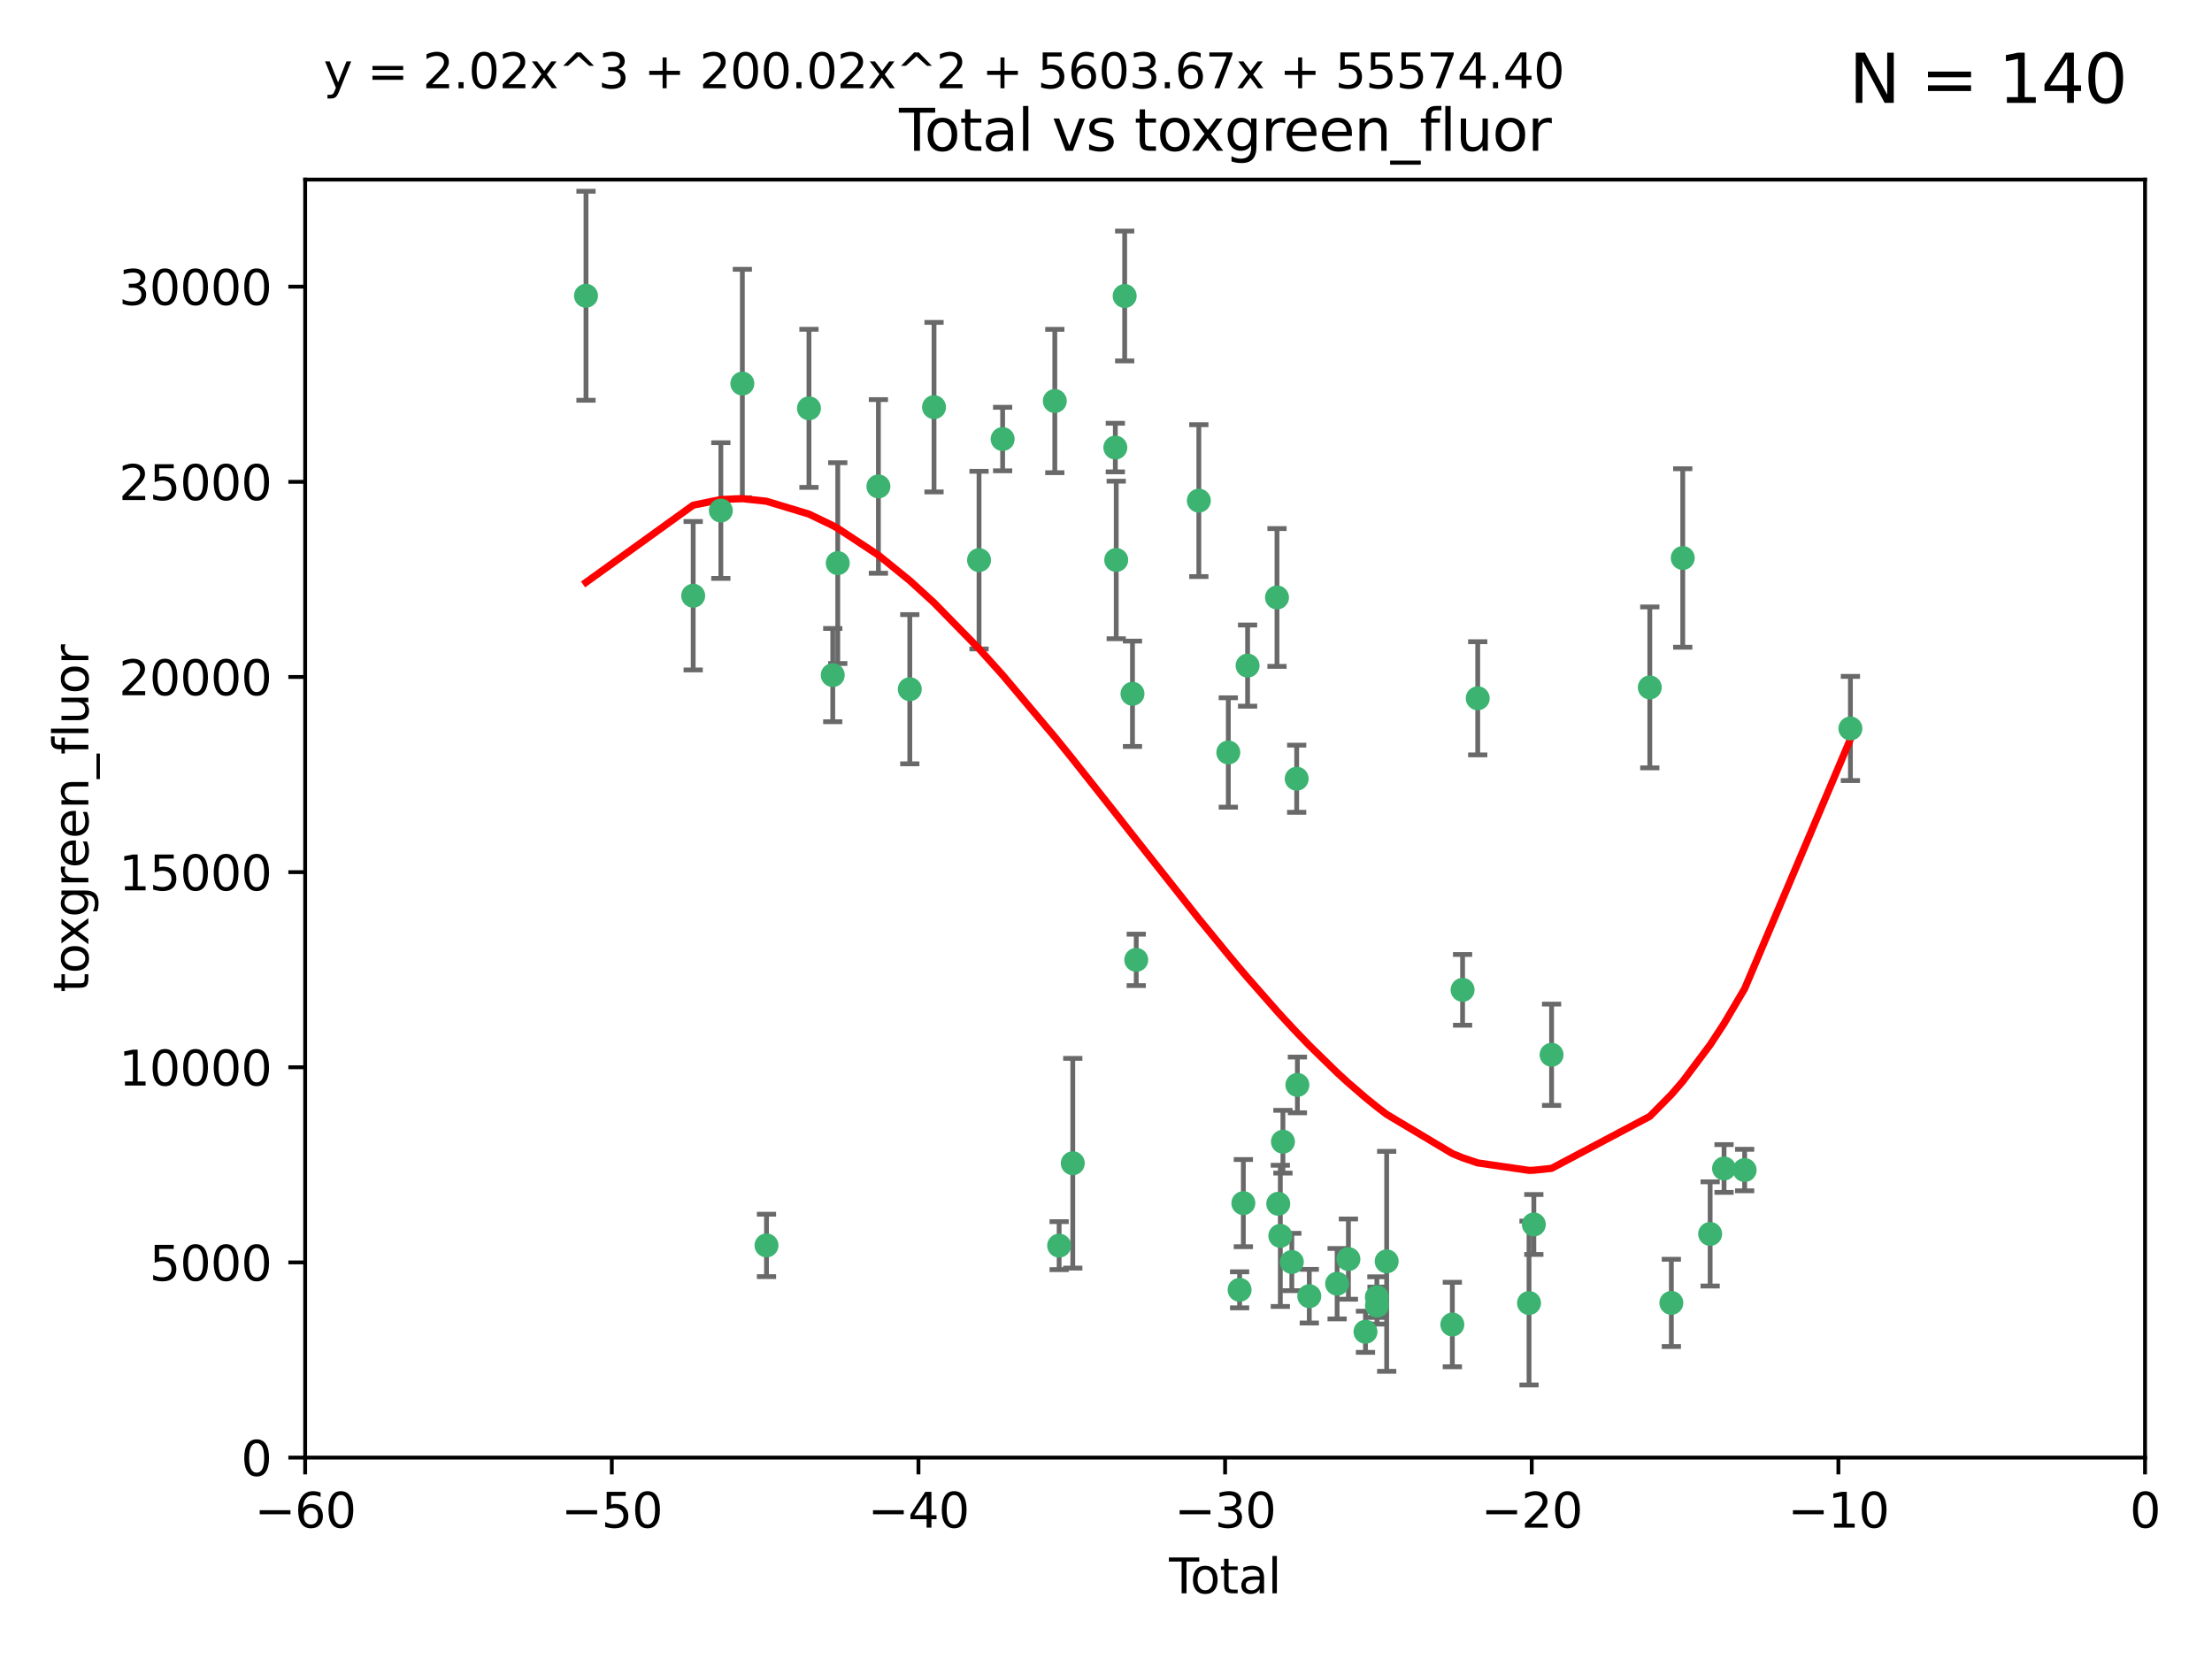<?xml version="1.0" encoding="utf-8" standalone="no"?>
<!DOCTYPE svg PUBLIC "-//W3C//DTD SVG 1.1//EN"
  "http://www.w3.org/Graphics/SVG/1.1/DTD/svg11.dtd">
<svg xmlns:xlink="http://www.w3.org/1999/xlink" width="460.8pt" height="345.6pt" viewBox="0 0 460.8 345.6" xmlns="http://www.w3.org/2000/svg" version="1.1">
 <defs>
  <style type="text/css">*{stroke-linejoin: round; stroke-linecap: butt}</style>
 </defs>
 <g id="figure_1">
  <g id="patch_1">
   <path d="M 0 345.6 
L 460.8 345.6 
L 460.8 0 
L 0 0 
z
" style="fill: #ffffff"/>
  </g>
  <g id="axes_1">
   <g id="patch_2">
    <path d="M 63.571 303.64 
L 446.85 303.64 
L 446.85 37.411 
L 63.571 37.411 
z
" style="fill: #ffffff"/>
   </g>
   <g id="PathCollection_1">
    <defs>
     <path id="md9c6d9c614" d="M 0 1.118 
C 0.297 1.118 0.581 1 0.791 0.791 
C 1 0.581 1.118 0.297 1.118 0 
C 1.118 -0.297 1 -0.581 0.791 -0.791 
C 0.581 -1 0.297 -1.118 0 -1.118 
C -0.297 -1.118 -0.581 -1 -0.791 -0.791 
C -1 -0.581 -1.118 -0.297 -1.118 0 
C -1.118 0.297 -1 0.581 -0.791 0.791 
C -0.581 1 -0.297 1.118 0 1.118 
z
" style="stroke: #3cb371"/>
    </defs>
    <g clip-path="url(#p3c22c8c1e0)">
     <use xlink:href="#md9c6d9c614" x="122.075" y="61.614" style="fill: #3cb371; stroke: #3cb371"/>
     <use xlink:href="#md9c6d9c614" x="144.404" y="124.1" style="fill: #3cb371; stroke: #3cb371"/>
     <use xlink:href="#md9c6d9c614" x="150.166" y="106.358" style="fill: #3cb371; stroke: #3cb371"/>
     <use xlink:href="#md9c6d9c614" x="154.646" y="79.9" style="fill: #3cb371; stroke: #3cb371"/>
     <use xlink:href="#md9c6d9c614" x="159.676" y="259.442" style="fill: #3cb371; stroke: #3cb371"/>
     <use xlink:href="#md9c6d9c614" x="168.522" y="85.062" style="fill: #3cb371; stroke: #3cb371"/>
     <use xlink:href="#md9c6d9c614" x="173.478" y="140.634" style="fill: #3cb371; stroke: #3cb371"/>
     <use xlink:href="#md9c6d9c614" x="174.52" y="117.306" style="fill: #3cb371; stroke: #3cb371"/>
     <use xlink:href="#md9c6d9c614" x="182.989" y="101.33" style="fill: #3cb371; stroke: #3cb371"/>
     <use xlink:href="#md9c6d9c614" x="189.528" y="143.574" style="fill: #3cb371; stroke: #3cb371"/>
     <use xlink:href="#md9c6d9c614" x="194.574" y="84.817" style="fill: #3cb371; stroke: #3cb371"/>
     <use xlink:href="#md9c6d9c614" x="203.952" y="116.682" style="fill: #3cb371; stroke: #3cb371"/>
     <use xlink:href="#md9c6d9c614" x="208.867" y="91.463" style="fill: #3cb371; stroke: #3cb371"/>
     <use xlink:href="#md9c6d9c614" x="219.736" y="83.54" style="fill: #3cb371; stroke: #3cb371"/>
     <use xlink:href="#md9c6d9c614" x="220.638" y="259.488" style="fill: #3cb371; stroke: #3cb371"/>
     <use xlink:href="#md9c6d9c614" x="223.48" y="242.324" style="fill: #3cb371; stroke: #3cb371"/>
     <use xlink:href="#md9c6d9c614" x="232.345" y="93.237" style="fill: #3cb371; stroke: #3cb371"/>
     <use xlink:href="#md9c6d9c614" x="232.53" y="116.65" style="fill: #3cb371; stroke: #3cb371"/>
     <use xlink:href="#md9c6d9c614" x="234.291" y="61.664" style="fill: #3cb371; stroke: #3cb371"/>
     <use xlink:href="#md9c6d9c614" x="235.917" y="144.527" style="fill: #3cb371; stroke: #3cb371"/>
     <use xlink:href="#md9c6d9c614" x="236.699" y="199.958" style="fill: #3cb371; stroke: #3cb371"/>
     <use xlink:href="#md9c6d9c614" x="249.741" y="104.293" style="fill: #3cb371; stroke: #3cb371"/>
     <use xlink:href="#md9c6d9c614" x="255.878" y="156.754" style="fill: #3cb371; stroke: #3cb371"/>
     <use xlink:href="#md9c6d9c614" x="258.233" y="268.694" style="fill: #3cb371; stroke: #3cb371"/>
     <use xlink:href="#md9c6d9c614" x="259.013" y="250.635" style="fill: #3cb371; stroke: #3cb371"/>
     <use xlink:href="#md9c6d9c614" x="259.897" y="138.657" style="fill: #3cb371; stroke: #3cb371"/>
     <use xlink:href="#md9c6d9c614" x="266.022" y="124.464" style="fill: #3cb371; stroke: #3cb371"/>
     <use xlink:href="#md9c6d9c614" x="266.284" y="250.767" style="fill: #3cb371; stroke: #3cb371"/>
     <use xlink:href="#md9c6d9c614" x="266.715" y="257.451" style="fill: #3cb371; stroke: #3cb371"/>
     <use xlink:href="#md9c6d9c614" x="267.259" y="237.838" style="fill: #3cb371; stroke: #3cb371"/>
     <use xlink:href="#md9c6d9c614" x="269.11" y="262.896" style="fill: #3cb371; stroke: #3cb371"/>
     <use xlink:href="#md9c6d9c614" x="270.123" y="162.223" style="fill: #3cb371; stroke: #3cb371"/>
     <use xlink:href="#md9c6d9c614" x="270.272" y="226.007" style="fill: #3cb371; stroke: #3cb371"/>
     <use xlink:href="#md9c6d9c614" x="272.749" y="270.018" style="fill: #3cb371; stroke: #3cb371"/>
     <use xlink:href="#md9c6d9c614" x="278.547" y="267.417" style="fill: #3cb371; stroke: #3cb371"/>
     <use xlink:href="#md9c6d9c614" x="280.898" y="262.293" style="fill: #3cb371; stroke: #3cb371"/>
     <use xlink:href="#md9c6d9c614" x="284.454" y="277.431" style="fill: #3cb371; stroke: #3cb371"/>
     <use xlink:href="#md9c6d9c614" x="286.83" y="270.21" style="fill: #3cb371; stroke: #3cb371"/>
     <use xlink:href="#md9c6d9c614" x="286.857" y="271.976" style="fill: #3cb371; stroke: #3cb371"/>
     <use xlink:href="#md9c6d9c614" x="288.87" y="262.761" style="fill: #3cb371; stroke: #3cb371"/>
     <use xlink:href="#md9c6d9c614" x="302.549" y="275.924" style="fill: #3cb371; stroke: #3cb371"/>
     <use xlink:href="#md9c6d9c614" x="304.684" y="206.203" style="fill: #3cb371; stroke: #3cb371"/>
     <use xlink:href="#md9c6d9c614" x="307.838" y="145.468" style="fill: #3cb371; stroke: #3cb371"/>
     <use xlink:href="#md9c6d9c614" x="318.526" y="271.445" style="fill: #3cb371; stroke: #3cb371"/>
     <use xlink:href="#md9c6d9c614" x="319.527" y="255.08" style="fill: #3cb371; stroke: #3cb371"/>
     <use xlink:href="#md9c6d9c614" x="323.223" y="219.726" style="fill: #3cb371; stroke: #3cb371"/>
     <use xlink:href="#md9c6d9c614" x="343.683" y="143.2" style="fill: #3cb371; stroke: #3cb371"/>
     <use xlink:href="#md9c6d9c614" x="348.174" y="271.416" style="fill: #3cb371; stroke: #3cb371"/>
     <use xlink:href="#md9c6d9c614" x="350.548" y="116.24" style="fill: #3cb371; stroke: #3cb371"/>
     <use xlink:href="#md9c6d9c614" x="356.254" y="257.051" style="fill: #3cb371; stroke: #3cb371"/>
     <use xlink:href="#md9c6d9c614" x="359.15" y="243.416" style="fill: #3cb371; stroke: #3cb371"/>
     <use xlink:href="#md9c6d9c614" x="363.442" y="243.742" style="fill: #3cb371; stroke: #3cb371"/>
     <use xlink:href="#md9c6d9c614" x="385.474" y="151.755" style="fill: #3cb371; stroke: #3cb371"/>
    </g>
   </g>
   <g id="matplotlib.axis_1">
    <g id="xtick_1">
     <g id="line2d_1">
      <defs>
       <path id="m68d5e43a96" d="M 0 0 
L 0 3.5 
" style="stroke: #000000; stroke-width: 0.8"/>
      </defs>
      <g>
       <use xlink:href="#m68d5e43a96" x="63.571" y="303.64" style="stroke: #000000; stroke-width: 0.8"/>
      </g>
     </g>
     <g id="text_1">
      <!-- −60 -->
      <g transform="translate(53.019 318.238)scale(0.1 -0.1)">
       <defs>
        <path id="DejaVuSans-2212" d="M 678 2272 
L 4684 2272 
L 4684 1741 
L 678 1741 
L 678 2272 
z
" transform="scale(0.016)"/>
        <path id="DejaVuSans-36" d="M 2113 2584 
Q 1688 2584 1439 2293 
Q 1191 2003 1191 1497 
Q 1191 994 1439 701 
Q 1688 409 2113 409 
Q 2538 409 2786 701 
Q 3034 994 3034 1497 
Q 3034 2003 2786 2293 
Q 2538 2584 2113 2584 
z
M 3366 4563 
L 3366 3988 
Q 3128 4100 2886 4159 
Q 2644 4219 2406 4219 
Q 1781 4219 1451 3797 
Q 1122 3375 1075 2522 
Q 1259 2794 1537 2939 
Q 1816 3084 2150 3084 
Q 2853 3084 3261 2657 
Q 3669 2231 3669 1497 
Q 3669 778 3244 343 
Q 2819 -91 2113 -91 
Q 1303 -91 875 529 
Q 447 1150 447 2328 
Q 447 3434 972 4092 
Q 1497 4750 2381 4750 
Q 2619 4750 2861 4703 
Q 3103 4656 3366 4563 
z
" transform="scale(0.016)"/>
        <path id="DejaVuSans-30" d="M 2034 4250 
Q 1547 4250 1301 3770 
Q 1056 3291 1056 2328 
Q 1056 1369 1301 889 
Q 1547 409 2034 409 
Q 2525 409 2770 889 
Q 3016 1369 3016 2328 
Q 3016 3291 2770 3770 
Q 2525 4250 2034 4250 
z
M 2034 4750 
Q 2819 4750 3233 4129 
Q 3647 3509 3647 2328 
Q 3647 1150 3233 529 
Q 2819 -91 2034 -91 
Q 1250 -91 836 529 
Q 422 1150 422 2328 
Q 422 3509 836 4129 
Q 1250 4750 2034 4750 
z
" transform="scale(0.016)"/>
       </defs>
       <use xlink:href="#DejaVuSans-2212"/>
       <use xlink:href="#DejaVuSans-36" x="83.789"/>
       <use xlink:href="#DejaVuSans-30" x="147.412"/>
      </g>
     </g>
    </g>
    <g id="xtick_2">
     <g id="line2d_2">
      <g>
       <use xlink:href="#m68d5e43a96" x="127.451" y="303.64" style="stroke: #000000; stroke-width: 0.8"/>
      </g>
     </g>
     <g id="text_2">
      <!-- −50 -->
      <g transform="translate(116.899 318.238)scale(0.1 -0.1)">
       <defs>
        <path id="DejaVuSans-35" d="M 691 4666 
L 3169 4666 
L 3169 4134 
L 1269 4134 
L 1269 2991 
Q 1406 3038 1543 3061 
Q 1681 3084 1819 3084 
Q 2600 3084 3056 2656 
Q 3513 2228 3513 1497 
Q 3513 744 3044 326 
Q 2575 -91 1722 -91 
Q 1428 -91 1123 -41 
Q 819 9 494 109 
L 494 744 
Q 775 591 1075 516 
Q 1375 441 1709 441 
Q 2250 441 2565 725 
Q 2881 1009 2881 1497 
Q 2881 1984 2565 2268 
Q 2250 2553 1709 2553 
Q 1456 2553 1204 2497 
Q 953 2441 691 2322 
L 691 4666 
z
" transform="scale(0.016)"/>
       </defs>
       <use xlink:href="#DejaVuSans-2212"/>
       <use xlink:href="#DejaVuSans-35" x="83.789"/>
       <use xlink:href="#DejaVuSans-30" x="147.412"/>
      </g>
     </g>
    </g>
    <g id="xtick_3">
     <g id="line2d_3">
      <g>
       <use xlink:href="#m68d5e43a96" x="191.331" y="303.64" style="stroke: #000000; stroke-width: 0.8"/>
      </g>
     </g>
     <g id="text_3">
      <!-- −40 -->
      <g transform="translate(180.778 318.238)scale(0.1 -0.1)">
       <defs>
        <path id="DejaVuSans-34" d="M 2419 4116 
L 825 1625 
L 2419 1625 
L 2419 4116 
z
M 2253 4666 
L 3047 4666 
L 3047 1625 
L 3713 1625 
L 3713 1100 
L 3047 1100 
L 3047 0 
L 2419 0 
L 2419 1100 
L 313 1100 
L 313 1709 
L 2253 4666 
z
" transform="scale(0.016)"/>
       </defs>
       <use xlink:href="#DejaVuSans-2212"/>
       <use xlink:href="#DejaVuSans-34" x="83.789"/>
       <use xlink:href="#DejaVuSans-30" x="147.412"/>
      </g>
     </g>
    </g>
    <g id="xtick_4">
     <g id="line2d_4">
      <g>
       <use xlink:href="#m68d5e43a96" x="255.211" y="303.64" style="stroke: #000000; stroke-width: 0.8"/>
      </g>
     </g>
     <g id="text_4">
      <!-- −30 -->
      <g transform="translate(244.658 318.238)scale(0.1 -0.1)">
       <defs>
        <path id="DejaVuSans-33" d="M 2597 2516 
Q 3050 2419 3304 2112 
Q 3559 1806 3559 1356 
Q 3559 666 3084 287 
Q 2609 -91 1734 -91 
Q 1441 -91 1130 -33 
Q 819 25 488 141 
L 488 750 
Q 750 597 1062 519 
Q 1375 441 1716 441 
Q 2309 441 2620 675 
Q 2931 909 2931 1356 
Q 2931 1769 2642 2001 
Q 2353 2234 1838 2234 
L 1294 2234 
L 1294 2753 
L 1863 2753 
Q 2328 2753 2575 2939 
Q 2822 3125 2822 3475 
Q 2822 3834 2567 4026 
Q 2313 4219 1838 4219 
Q 1578 4219 1281 4162 
Q 984 4106 628 3988 
L 628 4550 
Q 988 4650 1302 4700 
Q 1616 4750 1894 4750 
Q 2613 4750 3031 4423 
Q 3450 4097 3450 3541 
Q 3450 3153 3228 2886 
Q 3006 2619 2597 2516 
z
" transform="scale(0.016)"/>
       </defs>
       <use xlink:href="#DejaVuSans-2212"/>
       <use xlink:href="#DejaVuSans-33" x="83.789"/>
       <use xlink:href="#DejaVuSans-30" x="147.412"/>
      </g>
     </g>
    </g>
    <g id="xtick_5">
     <g id="line2d_5">
      <g>
       <use xlink:href="#m68d5e43a96" x="319.09" y="303.64" style="stroke: #000000; stroke-width: 0.8"/>
      </g>
     </g>
     <g id="text_5">
      <!-- −20 -->
      <g transform="translate(308.538 318.238)scale(0.1 -0.1)">
       <defs>
        <path id="DejaVuSans-32" d="M 1228 531 
L 3431 531 
L 3431 0 
L 469 0 
L 469 531 
Q 828 903 1448 1529 
Q 2069 2156 2228 2338 
Q 2531 2678 2651 2914 
Q 2772 3150 2772 3378 
Q 2772 3750 2511 3984 
Q 2250 4219 1831 4219 
Q 1534 4219 1204 4116 
Q 875 4013 500 3803 
L 500 4441 
Q 881 4594 1212 4672 
Q 1544 4750 1819 4750 
Q 2544 4750 2975 4387 
Q 3406 4025 3406 3419 
Q 3406 3131 3298 2873 
Q 3191 2616 2906 2266 
Q 2828 2175 2409 1742 
Q 1991 1309 1228 531 
z
" transform="scale(0.016)"/>
       </defs>
       <use xlink:href="#DejaVuSans-2212"/>
       <use xlink:href="#DejaVuSans-32" x="83.789"/>
       <use xlink:href="#DejaVuSans-30" x="147.412"/>
      </g>
     </g>
    </g>
    <g id="xtick_6">
     <g id="line2d_6">
      <g>
       <use xlink:href="#m68d5e43a96" x="382.97" y="303.64" style="stroke: #000000; stroke-width: 0.8"/>
      </g>
     </g>
     <g id="text_6">
      <!-- −10 -->
      <g transform="translate(372.418 318.238)scale(0.1 -0.1)">
       <defs>
        <path id="DejaVuSans-31" d="M 794 531 
L 1825 531 
L 1825 4091 
L 703 3866 
L 703 4441 
L 1819 4666 
L 2450 4666 
L 2450 531 
L 3481 531 
L 3481 0 
L 794 0 
L 794 531 
z
" transform="scale(0.016)"/>
       </defs>
       <use xlink:href="#DejaVuSans-2212"/>
       <use xlink:href="#DejaVuSans-31" x="83.789"/>
       <use xlink:href="#DejaVuSans-30" x="147.412"/>
      </g>
     </g>
    </g>
    <g id="xtick_7">
     <g id="line2d_7">
      <g>
       <use xlink:href="#m68d5e43a96" x="446.85" y="303.64" style="stroke: #000000; stroke-width: 0.8"/>
      </g>
     </g>
     <g id="text_7">
      <!-- 0 -->
      <g transform="translate(443.669 318.238)scale(0.1 -0.1)">
       <use xlink:href="#DejaVuSans-30"/>
      </g>
     </g>
    </g>
    <g id="text_8">
     <!-- Total -->
     <g transform="translate(243.534 331.917)scale(0.1 -0.1)">
      <defs>
       <path id="DejaVuSans-54" d="M -19 4666 
L 3928 4666 
L 3928 4134 
L 2272 4134 
L 2272 0 
L 1638 0 
L 1638 4134 
L -19 4134 
L -19 4666 
z
" transform="scale(0.016)"/>
       <path id="DejaVuSans-6f" d="M 1959 3097 
Q 1497 3097 1228 2736 
Q 959 2375 959 1747 
Q 959 1119 1226 758 
Q 1494 397 1959 397 
Q 2419 397 2687 759 
Q 2956 1122 2956 1747 
Q 2956 2369 2687 2733 
Q 2419 3097 1959 3097 
z
M 1959 3584 
Q 2709 3584 3137 3096 
Q 3566 2609 3566 1747 
Q 3566 888 3137 398 
Q 2709 -91 1959 -91 
Q 1206 -91 779 398 
Q 353 888 353 1747 
Q 353 2609 779 3096 
Q 1206 3584 1959 3584 
z
" transform="scale(0.016)"/>
       <path id="DejaVuSans-74" d="M 1172 4494 
L 1172 3500 
L 2356 3500 
L 2356 3053 
L 1172 3053 
L 1172 1153 
Q 1172 725 1289 603 
Q 1406 481 1766 481 
L 2356 481 
L 2356 0 
L 1766 0 
Q 1100 0 847 248 
Q 594 497 594 1153 
L 594 3053 
L 172 3053 
L 172 3500 
L 594 3500 
L 594 4494 
L 1172 4494 
z
" transform="scale(0.016)"/>
       <path id="DejaVuSans-61" d="M 2194 1759 
Q 1497 1759 1228 1600 
Q 959 1441 959 1056 
Q 959 750 1161 570 
Q 1363 391 1709 391 
Q 2188 391 2477 730 
Q 2766 1069 2766 1631 
L 2766 1759 
L 2194 1759 
z
M 3341 1997 
L 3341 0 
L 2766 0 
L 2766 531 
Q 2569 213 2275 61 
Q 1981 -91 1556 -91 
Q 1019 -91 701 211 
Q 384 513 384 1019 
Q 384 1609 779 1909 
Q 1175 2209 1959 2209 
L 2766 2209 
L 2766 2266 
Q 2766 2663 2505 2880 
Q 2244 3097 1772 3097 
Q 1472 3097 1187 3025 
Q 903 2953 641 2809 
L 641 3341 
Q 956 3463 1253 3523 
Q 1550 3584 1831 3584 
Q 2591 3584 2966 3190 
Q 3341 2797 3341 1997 
z
" transform="scale(0.016)"/>
       <path id="DejaVuSans-6c" d="M 603 4863 
L 1178 4863 
L 1178 0 
L 603 0 
L 603 4863 
z
" transform="scale(0.016)"/>
      </defs>
      <use xlink:href="#DejaVuSans-54"/>
      <use xlink:href="#DejaVuSans-6f" x="44.084"/>
      <use xlink:href="#DejaVuSans-74" x="105.266"/>
      <use xlink:href="#DejaVuSans-61" x="144.475"/>
      <use xlink:href="#DejaVuSans-6c" x="205.754"/>
     </g>
    </g>
   </g>
   <g id="matplotlib.axis_2">
    <g id="ytick_1">
     <g id="line2d_8">
      <defs>
       <path id="m9044500f0b" d="M 0 0 
L -3.5 0 
" style="stroke: #000000; stroke-width: 0.8"/>
      </defs>
      <g>
       <use xlink:href="#m9044500f0b" x="63.571" y="303.64" style="stroke: #000000; stroke-width: 0.8"/>
      </g>
     </g>
     <g id="text_9">
      <!-- 0 -->
      <g transform="translate(50.209 307.439)scale(0.1 -0.1)">
       <use xlink:href="#DejaVuSans-30"/>
      </g>
     </g>
    </g>
    <g id="ytick_2">
     <g id="line2d_9">
      <g>
       <use xlink:href="#m9044500f0b" x="63.571" y="262.986" style="stroke: #000000; stroke-width: 0.8"/>
      </g>
     </g>
     <g id="text_10">
      <!-- 5000 -->
      <g transform="translate(31.121 266.786)scale(0.1 -0.1)">
       <use xlink:href="#DejaVuSans-35"/>
       <use xlink:href="#DejaVuSans-30" x="63.623"/>
       <use xlink:href="#DejaVuSans-30" x="127.246"/>
       <use xlink:href="#DejaVuSans-30" x="190.869"/>
      </g>
     </g>
    </g>
    <g id="ytick_3">
     <g id="line2d_10">
      <g>
       <use xlink:href="#m9044500f0b" x="63.571" y="222.333" style="stroke: #000000; stroke-width: 0.8"/>
      </g>
     </g>
     <g id="text_11">
      <!-- 10000 -->
      <g transform="translate(24.759 226.132)scale(0.1 -0.1)">
       <use xlink:href="#DejaVuSans-31"/>
       <use xlink:href="#DejaVuSans-30" x="63.623"/>
       <use xlink:href="#DejaVuSans-30" x="127.246"/>
       <use xlink:href="#DejaVuSans-30" x="190.869"/>
       <use xlink:href="#DejaVuSans-30" x="254.492"/>
      </g>
     </g>
    </g>
    <g id="ytick_4">
     <g id="line2d_11">
      <g>
       <use xlink:href="#m9044500f0b" x="63.571" y="181.679" style="stroke: #000000; stroke-width: 0.8"/>
      </g>
     </g>
     <g id="text_12">
      <!-- 15000 -->
      <g transform="translate(24.759 185.478)scale(0.1 -0.1)">
       <use xlink:href="#DejaVuSans-31"/>
       <use xlink:href="#DejaVuSans-35" x="63.623"/>
       <use xlink:href="#DejaVuSans-30" x="127.246"/>
       <use xlink:href="#DejaVuSans-30" x="190.869"/>
       <use xlink:href="#DejaVuSans-30" x="254.492"/>
      </g>
     </g>
    </g>
    <g id="ytick_5">
     <g id="line2d_12">
      <g>
       <use xlink:href="#m9044500f0b" x="63.571" y="141.026" style="stroke: #000000; stroke-width: 0.8"/>
      </g>
     </g>
     <g id="text_13">
      <!-- 20000 -->
      <g transform="translate(24.759 144.825)scale(0.1 -0.1)">
       <use xlink:href="#DejaVuSans-32"/>
       <use xlink:href="#DejaVuSans-30" x="63.623"/>
       <use xlink:href="#DejaVuSans-30" x="127.246"/>
       <use xlink:href="#DejaVuSans-30" x="190.869"/>
       <use xlink:href="#DejaVuSans-30" x="254.492"/>
      </g>
     </g>
    </g>
    <g id="ytick_6">
     <g id="line2d_13">
      <g>
       <use xlink:href="#m9044500f0b" x="63.571" y="100.372" style="stroke: #000000; stroke-width: 0.8"/>
      </g>
     </g>
     <g id="text_14">
      <!-- 25000 -->
      <g transform="translate(24.759 104.171)scale(0.1 -0.1)">
       <use xlink:href="#DejaVuSans-32"/>
       <use xlink:href="#DejaVuSans-35" x="63.623"/>
       <use xlink:href="#DejaVuSans-30" x="127.246"/>
       <use xlink:href="#DejaVuSans-30" x="190.869"/>
       <use xlink:href="#DejaVuSans-30" x="254.492"/>
      </g>
     </g>
    </g>
    <g id="ytick_7">
     <g id="line2d_14">
      <g>
       <use xlink:href="#m9044500f0b" x="63.571" y="59.718" style="stroke: #000000; stroke-width: 0.8"/>
      </g>
     </g>
     <g id="text_15">
      <!-- 30000 -->
      <g transform="translate(24.759 63.518)scale(0.1 -0.1)">
       <use xlink:href="#DejaVuSans-33"/>
       <use xlink:href="#DejaVuSans-30" x="63.623"/>
       <use xlink:href="#DejaVuSans-30" x="127.246"/>
       <use xlink:href="#DejaVuSans-30" x="190.869"/>
       <use xlink:href="#DejaVuSans-30" x="254.492"/>
      </g>
     </g>
    </g>
    <g id="text_16">
     <!-- toxgreen_fluor -->
     <g transform="translate(18.401 206.72)rotate(-90)scale(0.1 -0.1)">
      <defs>
       <path id="DejaVuSans-78" d="M 3513 3500 
L 2247 1797 
L 3578 0 
L 2900 0 
L 1881 1375 
L 863 0 
L 184 0 
L 1544 1831 
L 300 3500 
L 978 3500 
L 1906 2253 
L 2834 3500 
L 3513 3500 
z
" transform="scale(0.016)"/>
       <path id="DejaVuSans-67" d="M 2906 1791 
Q 2906 2416 2648 2759 
Q 2391 3103 1925 3103 
Q 1463 3103 1205 2759 
Q 947 2416 947 1791 
Q 947 1169 1205 825 
Q 1463 481 1925 481 
Q 2391 481 2648 825 
Q 2906 1169 2906 1791 
z
M 3481 434 
Q 3481 -459 3084 -895 
Q 2688 -1331 1869 -1331 
Q 1566 -1331 1297 -1286 
Q 1028 -1241 775 -1147 
L 775 -588 
Q 1028 -725 1275 -790 
Q 1522 -856 1778 -856 
Q 2344 -856 2625 -561 
Q 2906 -266 2906 331 
L 2906 616 
Q 2728 306 2450 153 
Q 2172 0 1784 0 
Q 1141 0 747 490 
Q 353 981 353 1791 
Q 353 2603 747 3093 
Q 1141 3584 1784 3584 
Q 2172 3584 2450 3431 
Q 2728 3278 2906 2969 
L 2906 3500 
L 3481 3500 
L 3481 434 
z
" transform="scale(0.016)"/>
       <path id="DejaVuSans-72" d="M 2631 2963 
Q 2534 3019 2420 3045 
Q 2306 3072 2169 3072 
Q 1681 3072 1420 2755 
Q 1159 2438 1159 1844 
L 1159 0 
L 581 0 
L 581 3500 
L 1159 3500 
L 1159 2956 
Q 1341 3275 1631 3429 
Q 1922 3584 2338 3584 
Q 2397 3584 2469 3576 
Q 2541 3569 2628 3553 
L 2631 2963 
z
" transform="scale(0.016)"/>
       <path id="DejaVuSans-65" d="M 3597 1894 
L 3597 1613 
L 953 1613 
Q 991 1019 1311 708 
Q 1631 397 2203 397 
Q 2534 397 2845 478 
Q 3156 559 3463 722 
L 3463 178 
Q 3153 47 2828 -22 
Q 2503 -91 2169 -91 
Q 1331 -91 842 396 
Q 353 884 353 1716 
Q 353 2575 817 3079 
Q 1281 3584 2069 3584 
Q 2775 3584 3186 3129 
Q 3597 2675 3597 1894 
z
M 3022 2063 
Q 3016 2534 2758 2815 
Q 2500 3097 2075 3097 
Q 1594 3097 1305 2825 
Q 1016 2553 972 2059 
L 3022 2063 
z
" transform="scale(0.016)"/>
       <path id="DejaVuSans-6e" d="M 3513 2113 
L 3513 0 
L 2938 0 
L 2938 2094 
Q 2938 2591 2744 2837 
Q 2550 3084 2163 3084 
Q 1697 3084 1428 2787 
Q 1159 2491 1159 1978 
L 1159 0 
L 581 0 
L 581 3500 
L 1159 3500 
L 1159 2956 
Q 1366 3272 1645 3428 
Q 1925 3584 2291 3584 
Q 2894 3584 3203 3211 
Q 3513 2838 3513 2113 
z
" transform="scale(0.016)"/>
       <path id="DejaVuSans-5f" d="M 3263 -1063 
L 3263 -1509 
L -63 -1509 
L -63 -1063 
L 3263 -1063 
z
" transform="scale(0.016)"/>
       <path id="DejaVuSans-66" d="M 2375 4863 
L 2375 4384 
L 1825 4384 
Q 1516 4384 1395 4259 
Q 1275 4134 1275 3809 
L 1275 3500 
L 2222 3500 
L 2222 3053 
L 1275 3053 
L 1275 0 
L 697 0 
L 697 3053 
L 147 3053 
L 147 3500 
L 697 3500 
L 697 3744 
Q 697 4328 969 4595 
Q 1241 4863 1831 4863 
L 2375 4863 
z
" transform="scale(0.016)"/>
       <path id="DejaVuSans-75" d="M 544 1381 
L 544 3500 
L 1119 3500 
L 1119 1403 
Q 1119 906 1312 657 
Q 1506 409 1894 409 
Q 2359 409 2629 706 
Q 2900 1003 2900 1516 
L 2900 3500 
L 3475 3500 
L 3475 0 
L 2900 0 
L 2900 538 
Q 2691 219 2414 64 
Q 2138 -91 1772 -91 
Q 1169 -91 856 284 
Q 544 659 544 1381 
z
M 1991 3584 
L 1991 3584 
z
" transform="scale(0.016)"/>
      </defs>
      <use xlink:href="#DejaVuSans-74"/>
      <use xlink:href="#DejaVuSans-6f" x="39.209"/>
      <use xlink:href="#DejaVuSans-78" x="97.266"/>
      <use xlink:href="#DejaVuSans-67" x="156.445"/>
      <use xlink:href="#DejaVuSans-72" x="219.922"/>
      <use xlink:href="#DejaVuSans-65" x="258.785"/>
      <use xlink:href="#DejaVuSans-65" x="320.309"/>
      <use xlink:href="#DejaVuSans-6e" x="381.832"/>
      <use xlink:href="#DejaVuSans-5f" x="445.211"/>
      <use xlink:href="#DejaVuSans-66" x="495.211"/>
      <use xlink:href="#DejaVuSans-6c" x="530.416"/>
      <use xlink:href="#DejaVuSans-75" x="558.199"/>
      <use xlink:href="#DejaVuSans-6f" x="621.578"/>
      <use xlink:href="#DejaVuSans-72" x="682.76"/>
     </g>
    </g>
   </g>
   <g id="LineCollection_1">
    <path d="M 122.075 83.38 
L 122.075 39.848 
" clip-path="url(#p3c22c8c1e0)" style="fill: none; stroke: #696969"/>
    <path d="M 144.404 139.562 
L 144.404 108.638 
" clip-path="url(#p3c22c8c1e0)" style="fill: none; stroke: #696969"/>
    <path d="M 150.166 120.489 
L 150.166 92.227 
" clip-path="url(#p3c22c8c1e0)" style="fill: none; stroke: #696969"/>
    <path d="M 154.646 103.698 
L 154.646 56.102 
" clip-path="url(#p3c22c8c1e0)" style="fill: none; stroke: #696969"/>
    <path d="M 159.676 265.941 
L 159.676 252.944 
" clip-path="url(#p3c22c8c1e0)" style="fill: none; stroke: #696969"/>
    <path d="M 168.522 101.528 
L 168.522 68.595 
" clip-path="url(#p3c22c8c1e0)" style="fill: none; stroke: #696969"/>
    <path d="M 173.478 150.349 
L 173.478 130.92 
" clip-path="url(#p3c22c8c1e0)" style="fill: none; stroke: #696969"/>
    <path d="M 174.52 138.218 
L 174.52 96.393 
" clip-path="url(#p3c22c8c1e0)" style="fill: none; stroke: #696969"/>
    <path d="M 182.989 119.415 
L 182.989 83.245 
" clip-path="url(#p3c22c8c1e0)" style="fill: none; stroke: #696969"/>
    <path d="M 189.528 159.116 
L 189.528 128.031 
" clip-path="url(#p3c22c8c1e0)" style="fill: none; stroke: #696969"/>
    <path d="M 194.574 102.476 
L 194.574 67.157 
" clip-path="url(#p3c22c8c1e0)" style="fill: none; stroke: #696969"/>
    <path d="M 203.952 135.19 
L 203.952 98.175 
" clip-path="url(#p3c22c8c1e0)" style="fill: none; stroke: #696969"/>
    <path d="M 208.867 98.075 
L 208.867 84.85 
" clip-path="url(#p3c22c8c1e0)" style="fill: none; stroke: #696969"/>
    <path d="M 219.736 98.468 
L 219.736 68.613 
" clip-path="url(#p3c22c8c1e0)" style="fill: none; stroke: #696969"/>
    <path d="M 220.638 264.487 
L 220.638 254.489 
" clip-path="url(#p3c22c8c1e0)" style="fill: none; stroke: #696969"/>
    <path d="M 223.48 264.166 
L 223.48 220.481 
" clip-path="url(#p3c22c8c1e0)" style="fill: none; stroke: #696969"/>
    <path d="M 232.345 98.3 
L 232.345 88.175 
" clip-path="url(#p3c22c8c1e0)" style="fill: none; stroke: #696969"/>
    <path d="M 232.53 133.058 
L 232.53 100.243 
" clip-path="url(#p3c22c8c1e0)" style="fill: none; stroke: #696969"/>
    <path d="M 234.291 75.185 
L 234.291 48.142 
" clip-path="url(#p3c22c8c1e0)" style="fill: none; stroke: #696969"/>
    <path d="M 235.917 155.498 
L 235.917 133.556 
" clip-path="url(#p3c22c8c1e0)" style="fill: none; stroke: #696969"/>
    <path d="M 236.699 205.31 
L 236.699 194.605 
" clip-path="url(#p3c22c8c1e0)" style="fill: none; stroke: #696969"/>
    <path d="M 249.741 120.111 
L 249.741 88.475 
" clip-path="url(#p3c22c8c1e0)" style="fill: none; stroke: #696969"/>
    <path d="M 255.878 168.148 
L 255.878 145.359 
" clip-path="url(#p3c22c8c1e0)" style="fill: none; stroke: #696969"/>
    <path d="M 258.233 272.448 
L 258.233 264.94 
" clip-path="url(#p3c22c8c1e0)" style="fill: none; stroke: #696969"/>
    <path d="M 259.013 259.717 
L 259.013 241.553 
" clip-path="url(#p3c22c8c1e0)" style="fill: none; stroke: #696969"/>
    <path d="M 259.897 147.112 
L 259.897 130.202 
" clip-path="url(#p3c22c8c1e0)" style="fill: none; stroke: #696969"/>
    <path d="M 266.022 138.816 
L 266.022 110.112 
" clip-path="url(#p3c22c8c1e0)" style="fill: none; stroke: #696969"/>
    <path d="M 266.284 251.458 
L 266.284 250.077 
" clip-path="url(#p3c22c8c1e0)" style="fill: none; stroke: #696969"/>
    <path d="M 266.715 272.157 
L 266.715 242.746 
" clip-path="url(#p3c22c8c1e0)" style="fill: none; stroke: #696969"/>
    <path d="M 267.259 244.374 
L 267.259 231.301 
" clip-path="url(#p3c22c8c1e0)" style="fill: none; stroke: #696969"/>
    <path d="M 269.11 268.864 
L 269.11 256.927 
" clip-path="url(#p3c22c8c1e0)" style="fill: none; stroke: #696969"/>
    <path d="M 270.123 169.217 
L 270.123 155.229 
" clip-path="url(#p3c22c8c1e0)" style="fill: none; stroke: #696969"/>
    <path d="M 270.272 231.811 
L 270.272 220.203 
" clip-path="url(#p3c22c8c1e0)" style="fill: none; stroke: #696969"/>
    <path d="M 272.749 275.607 
L 272.749 264.429 
" clip-path="url(#p3c22c8c1e0)" style="fill: none; stroke: #696969"/>
    <path d="M 278.547 274.752 
L 278.547 260.081 
" clip-path="url(#p3c22c8c1e0)" style="fill: none; stroke: #696969"/>
    <path d="M 280.898 270.647 
L 280.898 253.939 
" clip-path="url(#p3c22c8c1e0)" style="fill: none; stroke: #696969"/>
    <path d="M 284.454 281.719 
L 284.454 273.143 
" clip-path="url(#p3c22c8c1e0)" style="fill: none; stroke: #696969"/>
    <path d="M 286.83 274.44 
L 286.83 265.981 
" clip-path="url(#p3c22c8c1e0)" style="fill: none; stroke: #696969"/>
    <path d="M 286.857 275.827 
L 286.857 268.125 
" clip-path="url(#p3c22c8c1e0)" style="fill: none; stroke: #696969"/>
    <path d="M 288.87 285.673 
L 288.87 239.849 
" clip-path="url(#p3c22c8c1e0)" style="fill: none; stroke: #696969"/>
    <path d="M 302.549 284.727 
L 302.549 267.12 
" clip-path="url(#p3c22c8c1e0)" style="fill: none; stroke: #696969"/>
    <path d="M 304.684 213.569 
L 304.684 198.836 
" clip-path="url(#p3c22c8c1e0)" style="fill: none; stroke: #696969"/>
    <path d="M 307.838 157.254 
L 307.838 133.683 
" clip-path="url(#p3c22c8c1e0)" style="fill: none; stroke: #696969"/>
    <path d="M 318.526 288.513 
L 318.526 254.376 
" clip-path="url(#p3c22c8c1e0)" style="fill: none; stroke: #696969"/>
    <path d="M 319.527 261.323 
L 319.527 248.837 
" clip-path="url(#p3c22c8c1e0)" style="fill: none; stroke: #696969"/>
    <path d="M 323.223 230.277 
L 323.223 209.176 
" clip-path="url(#p3c22c8c1e0)" style="fill: none; stroke: #696969"/>
    <path d="M 343.683 159.961 
L 343.683 126.439 
" clip-path="url(#p3c22c8c1e0)" style="fill: none; stroke: #696969"/>
    <path d="M 348.174 280.503 
L 348.174 262.329 
" clip-path="url(#p3c22c8c1e0)" style="fill: none; stroke: #696969"/>
    <path d="M 350.548 134.83 
L 350.548 97.649 
" clip-path="url(#p3c22c8c1e0)" style="fill: none; stroke: #696969"/>
    <path d="M 356.254 267.904 
L 356.254 246.198 
" clip-path="url(#p3c22c8c1e0)" style="fill: none; stroke: #696969"/>
    <path d="M 359.15 248.392 
L 359.15 238.44 
" clip-path="url(#p3c22c8c1e0)" style="fill: none; stroke: #696969"/>
    <path d="M 363.442 248.063 
L 363.442 239.42 
" clip-path="url(#p3c22c8c1e0)" style="fill: none; stroke: #696969"/>
    <path d="M 385.474 162.606 
L 385.474 140.905 
" clip-path="url(#p3c22c8c1e0)" style="fill: none; stroke: #696969"/>
   </g>
   <g id="line2d_15">
    <defs>
     <path id="me5c5877254" d="M 2 0 
L -2 -0 
" style="stroke: #696969"/>
    </defs>
    <g clip-path="url(#p3c22c8c1e0)">
     <use xlink:href="#me5c5877254" x="122.075" y="83.38" style="fill: #696969; stroke: #696969"/>
     <use xlink:href="#me5c5877254" x="144.404" y="139.562" style="fill: #696969; stroke: #696969"/>
     <use xlink:href="#me5c5877254" x="150.166" y="120.489" style="fill: #696969; stroke: #696969"/>
     <use xlink:href="#me5c5877254" x="154.646" y="103.698" style="fill: #696969; stroke: #696969"/>
     <use xlink:href="#me5c5877254" x="159.676" y="265.941" style="fill: #696969; stroke: #696969"/>
     <use xlink:href="#me5c5877254" x="168.522" y="101.528" style="fill: #696969; stroke: #696969"/>
     <use xlink:href="#me5c5877254" x="173.478" y="150.349" style="fill: #696969; stroke: #696969"/>
     <use xlink:href="#me5c5877254" x="174.52" y="138.218" style="fill: #696969; stroke: #696969"/>
     <use xlink:href="#me5c5877254" x="182.989" y="119.415" style="fill: #696969; stroke: #696969"/>
     <use xlink:href="#me5c5877254" x="189.528" y="159.116" style="fill: #696969; stroke: #696969"/>
     <use xlink:href="#me5c5877254" x="194.574" y="102.476" style="fill: #696969; stroke: #696969"/>
     <use xlink:href="#me5c5877254" x="203.952" y="135.19" style="fill: #696969; stroke: #696969"/>
     <use xlink:href="#me5c5877254" x="208.867" y="98.075" style="fill: #696969; stroke: #696969"/>
     <use xlink:href="#me5c5877254" x="219.736" y="98.468" style="fill: #696969; stroke: #696969"/>
     <use xlink:href="#me5c5877254" x="220.638" y="264.487" style="fill: #696969; stroke: #696969"/>
     <use xlink:href="#me5c5877254" x="223.48" y="264.166" style="fill: #696969; stroke: #696969"/>
     <use xlink:href="#me5c5877254" x="232.345" y="98.3" style="fill: #696969; stroke: #696969"/>
     <use xlink:href="#me5c5877254" x="232.53" y="133.058" style="fill: #696969; stroke: #696969"/>
     <use xlink:href="#me5c5877254" x="234.291" y="75.185" style="fill: #696969; stroke: #696969"/>
     <use xlink:href="#me5c5877254" x="235.917" y="155.498" style="fill: #696969; stroke: #696969"/>
     <use xlink:href="#me5c5877254" x="236.699" y="205.31" style="fill: #696969; stroke: #696969"/>
     <use xlink:href="#me5c5877254" x="249.741" y="120.111" style="fill: #696969; stroke: #696969"/>
     <use xlink:href="#me5c5877254" x="255.878" y="168.148" style="fill: #696969; stroke: #696969"/>
     <use xlink:href="#me5c5877254" x="258.233" y="272.448" style="fill: #696969; stroke: #696969"/>
     <use xlink:href="#me5c5877254" x="259.013" y="259.717" style="fill: #696969; stroke: #696969"/>
     <use xlink:href="#me5c5877254" x="259.897" y="147.112" style="fill: #696969; stroke: #696969"/>
     <use xlink:href="#me5c5877254" x="266.022" y="138.816" style="fill: #696969; stroke: #696969"/>
     <use xlink:href="#me5c5877254" x="266.284" y="251.458" style="fill: #696969; stroke: #696969"/>
     <use xlink:href="#me5c5877254" x="266.715" y="272.157" style="fill: #696969; stroke: #696969"/>
     <use xlink:href="#me5c5877254" x="267.259" y="244.374" style="fill: #696969; stroke: #696969"/>
     <use xlink:href="#me5c5877254" x="269.11" y="268.864" style="fill: #696969; stroke: #696969"/>
     <use xlink:href="#me5c5877254" x="270.123" y="169.217" style="fill: #696969; stroke: #696969"/>
     <use xlink:href="#me5c5877254" x="270.272" y="231.811" style="fill: #696969; stroke: #696969"/>
     <use xlink:href="#me5c5877254" x="272.749" y="275.607" style="fill: #696969; stroke: #696969"/>
     <use xlink:href="#me5c5877254" x="278.547" y="274.752" style="fill: #696969; stroke: #696969"/>
     <use xlink:href="#me5c5877254" x="280.898" y="270.647" style="fill: #696969; stroke: #696969"/>
     <use xlink:href="#me5c5877254" x="284.454" y="281.719" style="fill: #696969; stroke: #696969"/>
     <use xlink:href="#me5c5877254" x="286.83" y="274.44" style="fill: #696969; stroke: #696969"/>
     <use xlink:href="#me5c5877254" x="286.857" y="275.827" style="fill: #696969; stroke: #696969"/>
     <use xlink:href="#me5c5877254" x="288.87" y="285.673" style="fill: #696969; stroke: #696969"/>
     <use xlink:href="#me5c5877254" x="302.549" y="284.727" style="fill: #696969; stroke: #696969"/>
     <use xlink:href="#me5c5877254" x="304.684" y="213.569" style="fill: #696969; stroke: #696969"/>
     <use xlink:href="#me5c5877254" x="307.838" y="157.254" style="fill: #696969; stroke: #696969"/>
     <use xlink:href="#me5c5877254" x="318.526" y="288.513" style="fill: #696969; stroke: #696969"/>
     <use xlink:href="#me5c5877254" x="319.527" y="261.323" style="fill: #696969; stroke: #696969"/>
     <use xlink:href="#me5c5877254" x="323.223" y="230.277" style="fill: #696969; stroke: #696969"/>
     <use xlink:href="#me5c5877254" x="343.683" y="159.961" style="fill: #696969; stroke: #696969"/>
     <use xlink:href="#me5c5877254" x="348.174" y="280.503" style="fill: #696969; stroke: #696969"/>
     <use xlink:href="#me5c5877254" x="350.548" y="134.83" style="fill: #696969; stroke: #696969"/>
     <use xlink:href="#me5c5877254" x="356.254" y="267.904" style="fill: #696969; stroke: #696969"/>
     <use xlink:href="#me5c5877254" x="359.15" y="248.392" style="fill: #696969; stroke: #696969"/>
     <use xlink:href="#me5c5877254" x="363.442" y="248.063" style="fill: #696969; stroke: #696969"/>
     <use xlink:href="#me5c5877254" x="385.474" y="162.606" style="fill: #696969; stroke: #696969"/>
    </g>
   </g>
   <g id="line2d_16">
    <g clip-path="url(#p3c22c8c1e0)">
     <use xlink:href="#me5c5877254" x="122.075" y="39.848" style="fill: #696969; stroke: #696969"/>
     <use xlink:href="#me5c5877254" x="144.404" y="108.638" style="fill: #696969; stroke: #696969"/>
     <use xlink:href="#me5c5877254" x="150.166" y="92.227" style="fill: #696969; stroke: #696969"/>
     <use xlink:href="#me5c5877254" x="154.646" y="56.102" style="fill: #696969; stroke: #696969"/>
     <use xlink:href="#me5c5877254" x="159.676" y="252.944" style="fill: #696969; stroke: #696969"/>
     <use xlink:href="#me5c5877254" x="168.522" y="68.595" style="fill: #696969; stroke: #696969"/>
     <use xlink:href="#me5c5877254" x="173.478" y="130.92" style="fill: #696969; stroke: #696969"/>
     <use xlink:href="#me5c5877254" x="174.52" y="96.393" style="fill: #696969; stroke: #696969"/>
     <use xlink:href="#me5c5877254" x="182.989" y="83.245" style="fill: #696969; stroke: #696969"/>
     <use xlink:href="#me5c5877254" x="189.528" y="128.031" style="fill: #696969; stroke: #696969"/>
     <use xlink:href="#me5c5877254" x="194.574" y="67.157" style="fill: #696969; stroke: #696969"/>
     <use xlink:href="#me5c5877254" x="203.952" y="98.175" style="fill: #696969; stroke: #696969"/>
     <use xlink:href="#me5c5877254" x="208.867" y="84.85" style="fill: #696969; stroke: #696969"/>
     <use xlink:href="#me5c5877254" x="219.736" y="68.613" style="fill: #696969; stroke: #696969"/>
     <use xlink:href="#me5c5877254" x="220.638" y="254.489" style="fill: #696969; stroke: #696969"/>
     <use xlink:href="#me5c5877254" x="223.48" y="220.481" style="fill: #696969; stroke: #696969"/>
     <use xlink:href="#me5c5877254" x="232.345" y="88.175" style="fill: #696969; stroke: #696969"/>
     <use xlink:href="#me5c5877254" x="232.53" y="100.243" style="fill: #696969; stroke: #696969"/>
     <use xlink:href="#me5c5877254" x="234.291" y="48.142" style="fill: #696969; stroke: #696969"/>
     <use xlink:href="#me5c5877254" x="235.917" y="133.556" style="fill: #696969; stroke: #696969"/>
     <use xlink:href="#me5c5877254" x="236.699" y="194.605" style="fill: #696969; stroke: #696969"/>
     <use xlink:href="#me5c5877254" x="249.741" y="88.475" style="fill: #696969; stroke: #696969"/>
     <use xlink:href="#me5c5877254" x="255.878" y="145.359" style="fill: #696969; stroke: #696969"/>
     <use xlink:href="#me5c5877254" x="258.233" y="264.94" style="fill: #696969; stroke: #696969"/>
     <use xlink:href="#me5c5877254" x="259.013" y="241.553" style="fill: #696969; stroke: #696969"/>
     <use xlink:href="#me5c5877254" x="259.897" y="130.202" style="fill: #696969; stroke: #696969"/>
     <use xlink:href="#me5c5877254" x="266.022" y="110.112" style="fill: #696969; stroke: #696969"/>
     <use xlink:href="#me5c5877254" x="266.284" y="250.077" style="fill: #696969; stroke: #696969"/>
     <use xlink:href="#me5c5877254" x="266.715" y="242.746" style="fill: #696969; stroke: #696969"/>
     <use xlink:href="#me5c5877254" x="267.259" y="231.301" style="fill: #696969; stroke: #696969"/>
     <use xlink:href="#me5c5877254" x="269.11" y="256.927" style="fill: #696969; stroke: #696969"/>
     <use xlink:href="#me5c5877254" x="270.123" y="155.229" style="fill: #696969; stroke: #696969"/>
     <use xlink:href="#me5c5877254" x="270.272" y="220.203" style="fill: #696969; stroke: #696969"/>
     <use xlink:href="#me5c5877254" x="272.749" y="264.429" style="fill: #696969; stroke: #696969"/>
     <use xlink:href="#me5c5877254" x="278.547" y="260.081" style="fill: #696969; stroke: #696969"/>
     <use xlink:href="#me5c5877254" x="280.898" y="253.939" style="fill: #696969; stroke: #696969"/>
     <use xlink:href="#me5c5877254" x="284.454" y="273.143" style="fill: #696969; stroke: #696969"/>
     <use xlink:href="#me5c5877254" x="286.83" y="265.981" style="fill: #696969; stroke: #696969"/>
     <use xlink:href="#me5c5877254" x="286.857" y="268.125" style="fill: #696969; stroke: #696969"/>
     <use xlink:href="#me5c5877254" x="288.87" y="239.849" style="fill: #696969; stroke: #696969"/>
     <use xlink:href="#me5c5877254" x="302.549" y="267.12" style="fill: #696969; stroke: #696969"/>
     <use xlink:href="#me5c5877254" x="304.684" y="198.836" style="fill: #696969; stroke: #696969"/>
     <use xlink:href="#me5c5877254" x="307.838" y="133.683" style="fill: #696969; stroke: #696969"/>
     <use xlink:href="#me5c5877254" x="318.526" y="254.376" style="fill: #696969; stroke: #696969"/>
     <use xlink:href="#me5c5877254" x="319.527" y="248.837" style="fill: #696969; stroke: #696969"/>
     <use xlink:href="#me5c5877254" x="323.223" y="209.176" style="fill: #696969; stroke: #696969"/>
     <use xlink:href="#me5c5877254" x="343.683" y="126.439" style="fill: #696969; stroke: #696969"/>
     <use xlink:href="#me5c5877254" x="348.174" y="262.329" style="fill: #696969; stroke: #696969"/>
     <use xlink:href="#me5c5877254" x="350.548" y="97.649" style="fill: #696969; stroke: #696969"/>
     <use xlink:href="#me5c5877254" x="356.254" y="246.198" style="fill: #696969; stroke: #696969"/>
     <use xlink:href="#me5c5877254" x="359.15" y="238.44" style="fill: #696969; stroke: #696969"/>
     <use xlink:href="#me5c5877254" x="363.442" y="239.42" style="fill: #696969; stroke: #696969"/>
     <use xlink:href="#me5c5877254" x="385.474" y="140.905" style="fill: #696969; stroke: #696969"/>
    </g>
   </g>
   <g id="line2d_17">
    <path d="M 122.075 121.316 
L 144.404 105.239 
L 150.166 104.055 
L 154.646 103.88 
L 159.676 104.417 
L 168.522 107.097 
L 173.478 109.485 
L 174.52 110.062 
L 182.989 115.65 
L 189.528 120.956 
L 194.574 125.567 
L 203.952 135.155 
L 208.867 140.624 
L 219.736 153.527 
L 220.638 154.636 
L 223.48 158.162 
L 232.345 169.364 
L 232.53 169.599 
L 234.291 171.846 
L 235.917 173.921 
L 236.699 174.919 
L 249.741 191.401 
L 255.878 198.899 
L 258.233 201.706 
L 259.013 202.625 
L 259.897 203.661 
L 266.022 210.627 
L 266.284 210.915 
L 266.715 211.39 
L 267.259 211.984 
L 269.11 213.981 
L 270.123 215.057 
L 270.272 215.213 
L 272.749 217.781 
L 278.547 223.446 
L 280.898 225.592 
L 284.454 228.658 
L 286.83 230.58 
L 286.857 230.601 
L 288.87 232.142 
L 302.549 240.308 
L 304.684 241.182 
L 307.838 242.255 
L 318.526 243.809 
L 319.527 243.779 
L 323.223 243.39 
L 343.683 232.562 
L 348.174 228.017 
L 350.548 225.27 
L 356.254 217.66 
L 359.15 213.234 
L 363.442 205.957 
L 385.474 153.966 
" clip-path="url(#p3c22c8c1e0)" style="fill: none; stroke: #ff0000; stroke-width: 1.5; stroke-linecap: square"/>
   </g>
   <g id="line2d_18">
    <defs>
     <path id="mef6dc97251" d="M 0 2 
C 0.53 2 1.039 1.789 1.414 1.414 
C 1.789 1.039 2 0.53 2 0 
C 2 -0.53 1.789 -1.039 1.414 -1.414 
C 1.039 -1.789 0.53 -2 0 -2 
C -0.53 -2 -1.039 -1.789 -1.414 -1.414 
C -1.789 -1.039 -2 -0.53 -2 0 
C -2 0.53 -1.789 1.039 -1.414 1.414 
C -1.039 1.789 -0.53 2 0 2 
z
" style="stroke: #3cb371"/>
    </defs>
    <g clip-path="url(#p3c22c8c1e0)">
     <use xlink:href="#mef6dc97251" x="122.075" y="61.614" style="fill: #3cb371; stroke: #3cb371"/>
     <use xlink:href="#mef6dc97251" x="144.404" y="124.1" style="fill: #3cb371; stroke: #3cb371"/>
     <use xlink:href="#mef6dc97251" x="150.166" y="106.358" style="fill: #3cb371; stroke: #3cb371"/>
     <use xlink:href="#mef6dc97251" x="154.646" y="79.9" style="fill: #3cb371; stroke: #3cb371"/>
     <use xlink:href="#mef6dc97251" x="159.676" y="259.442" style="fill: #3cb371; stroke: #3cb371"/>
     <use xlink:href="#mef6dc97251" x="168.522" y="85.062" style="fill: #3cb371; stroke: #3cb371"/>
     <use xlink:href="#mef6dc97251" x="173.478" y="140.634" style="fill: #3cb371; stroke: #3cb371"/>
     <use xlink:href="#mef6dc97251" x="174.52" y="117.306" style="fill: #3cb371; stroke: #3cb371"/>
     <use xlink:href="#mef6dc97251" x="182.989" y="101.33" style="fill: #3cb371; stroke: #3cb371"/>
     <use xlink:href="#mef6dc97251" x="189.528" y="143.574" style="fill: #3cb371; stroke: #3cb371"/>
     <use xlink:href="#mef6dc97251" x="194.574" y="84.817" style="fill: #3cb371; stroke: #3cb371"/>
     <use xlink:href="#mef6dc97251" x="203.952" y="116.682" style="fill: #3cb371; stroke: #3cb371"/>
     <use xlink:href="#mef6dc97251" x="208.867" y="91.463" style="fill: #3cb371; stroke: #3cb371"/>
     <use xlink:href="#mef6dc97251" x="219.736" y="83.54" style="fill: #3cb371; stroke: #3cb371"/>
     <use xlink:href="#mef6dc97251" x="220.638" y="259.488" style="fill: #3cb371; stroke: #3cb371"/>
     <use xlink:href="#mef6dc97251" x="223.48" y="242.324" style="fill: #3cb371; stroke: #3cb371"/>
     <use xlink:href="#mef6dc97251" x="232.345" y="93.237" style="fill: #3cb371; stroke: #3cb371"/>
     <use xlink:href="#mef6dc97251" x="232.53" y="116.65" style="fill: #3cb371; stroke: #3cb371"/>
     <use xlink:href="#mef6dc97251" x="234.291" y="61.664" style="fill: #3cb371; stroke: #3cb371"/>
     <use xlink:href="#mef6dc97251" x="235.917" y="144.527" style="fill: #3cb371; stroke: #3cb371"/>
     <use xlink:href="#mef6dc97251" x="236.699" y="199.958" style="fill: #3cb371; stroke: #3cb371"/>
     <use xlink:href="#mef6dc97251" x="249.741" y="104.293" style="fill: #3cb371; stroke: #3cb371"/>
     <use xlink:href="#mef6dc97251" x="255.878" y="156.754" style="fill: #3cb371; stroke: #3cb371"/>
     <use xlink:href="#mef6dc97251" x="258.233" y="268.694" style="fill: #3cb371; stroke: #3cb371"/>
     <use xlink:href="#mef6dc97251" x="259.013" y="250.635" style="fill: #3cb371; stroke: #3cb371"/>
     <use xlink:href="#mef6dc97251" x="259.897" y="138.657" style="fill: #3cb371; stroke: #3cb371"/>
     <use xlink:href="#mef6dc97251" x="266.022" y="124.464" style="fill: #3cb371; stroke: #3cb371"/>
     <use xlink:href="#mef6dc97251" x="266.284" y="250.767" style="fill: #3cb371; stroke: #3cb371"/>
     <use xlink:href="#mef6dc97251" x="266.715" y="257.451" style="fill: #3cb371; stroke: #3cb371"/>
     <use xlink:href="#mef6dc97251" x="267.259" y="237.838" style="fill: #3cb371; stroke: #3cb371"/>
     <use xlink:href="#mef6dc97251" x="269.11" y="262.896" style="fill: #3cb371; stroke: #3cb371"/>
     <use xlink:href="#mef6dc97251" x="270.123" y="162.223" style="fill: #3cb371; stroke: #3cb371"/>
     <use xlink:href="#mef6dc97251" x="270.272" y="226.007" style="fill: #3cb371; stroke: #3cb371"/>
     <use xlink:href="#mef6dc97251" x="272.749" y="270.018" style="fill: #3cb371; stroke: #3cb371"/>
     <use xlink:href="#mef6dc97251" x="278.547" y="267.417" style="fill: #3cb371; stroke: #3cb371"/>
     <use xlink:href="#mef6dc97251" x="280.898" y="262.293" style="fill: #3cb371; stroke: #3cb371"/>
     <use xlink:href="#mef6dc97251" x="284.454" y="277.431" style="fill: #3cb371; stroke: #3cb371"/>
     <use xlink:href="#mef6dc97251" x="286.83" y="270.21" style="fill: #3cb371; stroke: #3cb371"/>
     <use xlink:href="#mef6dc97251" x="286.857" y="271.976" style="fill: #3cb371; stroke: #3cb371"/>
     <use xlink:href="#mef6dc97251" x="288.87" y="262.761" style="fill: #3cb371; stroke: #3cb371"/>
     <use xlink:href="#mef6dc97251" x="302.549" y="275.924" style="fill: #3cb371; stroke: #3cb371"/>
     <use xlink:href="#mef6dc97251" x="304.684" y="206.203" style="fill: #3cb371; stroke: #3cb371"/>
     <use xlink:href="#mef6dc97251" x="307.838" y="145.468" style="fill: #3cb371; stroke: #3cb371"/>
     <use xlink:href="#mef6dc97251" x="318.526" y="271.445" style="fill: #3cb371; stroke: #3cb371"/>
     <use xlink:href="#mef6dc97251" x="319.527" y="255.08" style="fill: #3cb371; stroke: #3cb371"/>
     <use xlink:href="#mef6dc97251" x="323.223" y="219.726" style="fill: #3cb371; stroke: #3cb371"/>
     <use xlink:href="#mef6dc97251" x="343.683" y="143.2" style="fill: #3cb371; stroke: #3cb371"/>
     <use xlink:href="#mef6dc97251" x="348.174" y="271.416" style="fill: #3cb371; stroke: #3cb371"/>
     <use xlink:href="#mef6dc97251" x="350.548" y="116.24" style="fill: #3cb371; stroke: #3cb371"/>
     <use xlink:href="#mef6dc97251" x="356.254" y="257.051" style="fill: #3cb371; stroke: #3cb371"/>
     <use xlink:href="#mef6dc97251" x="359.15" y="243.416" style="fill: #3cb371; stroke: #3cb371"/>
     <use xlink:href="#mef6dc97251" x="363.442" y="243.742" style="fill: #3cb371; stroke: #3cb371"/>
     <use xlink:href="#mef6dc97251" x="385.474" y="151.755" style="fill: #3cb371; stroke: #3cb371"/>
    </g>
   </g>
   <g id="patch_3">
    <path d="M 63.571 303.64 
L 63.571 37.411 
" style="fill: none; stroke: #000000; stroke-width: 0.8; stroke-linejoin: miter; stroke-linecap: square"/>
   </g>
   <g id="patch_4">
    <path d="M 446.85 303.64 
L 446.85 37.411 
" style="fill: none; stroke: #000000; stroke-width: 0.8; stroke-linejoin: miter; stroke-linecap: square"/>
   </g>
   <g id="patch_5">
    <path d="M 63.571 303.64 
L 446.85 303.64 
" style="fill: none; stroke: #000000; stroke-width: 0.8; stroke-linejoin: miter; stroke-linecap: square"/>
   </g>
   <g id="patch_6">
    <path d="M 63.571 37.411 
L 446.85 37.411 
" style="fill: none; stroke: #000000; stroke-width: 0.8; stroke-linejoin: miter; stroke-linecap: square"/>
   </g>
   <g id="text_17">
    <!-- N = 140 -->
    <g transform="translate(385.191 21.426)scale(0.14 -0.14)">
     <defs>
      <path id="DejaVuSans-4e" d="M 628 4666 
L 1478 4666 
L 3547 763 
L 3547 4666 
L 4159 4666 
L 4159 0 
L 3309 0 
L 1241 3903 
L 1241 0 
L 628 0 
L 628 4666 
z
" transform="scale(0.016)"/>
      <path id="DejaVuSans-20" transform="scale(0.016)"/>
      <path id="DejaVuSans-3d" d="M 678 2906 
L 4684 2906 
L 4684 2381 
L 678 2381 
L 678 2906 
z
M 678 1631 
L 4684 1631 
L 4684 1100 
L 678 1100 
L 678 1631 
z
" transform="scale(0.016)"/>
     </defs>
     <use xlink:href="#DejaVuSans-4e"/>
     <use xlink:href="#DejaVuSans-20" x="74.805"/>
     <use xlink:href="#DejaVuSans-3d" x="106.592"/>
     <use xlink:href="#DejaVuSans-20" x="190.381"/>
     <use xlink:href="#DejaVuSans-31" x="222.168"/>
     <use xlink:href="#DejaVuSans-34" x="285.791"/>
     <use xlink:href="#DejaVuSans-30" x="349.414"/>
    </g>
   </g>
   <g id="text_18">
    <!-- y = 2.02x^3 + 200.02x^2 + 5603.67x + 55574.40 -->
    <g transform="translate(67.404 18.387)scale(0.1 -0.1)">
     <defs>
      <path id="DejaVuSans-79" d="M 2059 -325 
Q 1816 -950 1584 -1140 
Q 1353 -1331 966 -1331 
L 506 -1331 
L 506 -850 
L 844 -850 
Q 1081 -850 1212 -737 
Q 1344 -625 1503 -206 
L 1606 56 
L 191 3500 
L 800 3500 
L 1894 763 
L 2988 3500 
L 3597 3500 
L 2059 -325 
z
" transform="scale(0.016)"/>
      <path id="DejaVuSans-2e" d="M 684 794 
L 1344 794 
L 1344 0 
L 684 0 
L 684 794 
z
" transform="scale(0.016)"/>
      <path id="DejaVuSans-5e" d="M 2988 4666 
L 4684 2925 
L 4056 2925 
L 2681 4159 
L 1306 2925 
L 678 2925 
L 2375 4666 
L 2988 4666 
z
" transform="scale(0.016)"/>
      <path id="DejaVuSans-2b" d="M 2944 4013 
L 2944 2272 
L 4684 2272 
L 4684 1741 
L 2944 1741 
L 2944 0 
L 2419 0 
L 2419 1741 
L 678 1741 
L 678 2272 
L 2419 2272 
L 2419 4013 
L 2944 4013 
z
" transform="scale(0.016)"/>
      <path id="DejaVuSans-37" d="M 525 4666 
L 3525 4666 
L 3525 4397 
L 1831 0 
L 1172 0 
L 2766 4134 
L 525 4134 
L 525 4666 
z
" transform="scale(0.016)"/>
     </defs>
     <use xlink:href="#DejaVuSans-79"/>
     <use xlink:href="#DejaVuSans-20" x="59.18"/>
     <use xlink:href="#DejaVuSans-3d" x="90.967"/>
     <use xlink:href="#DejaVuSans-20" x="174.756"/>
     <use xlink:href="#DejaVuSans-32" x="206.543"/>
     <use xlink:href="#DejaVuSans-2e" x="270.166"/>
     <use xlink:href="#DejaVuSans-30" x="301.953"/>
     <use xlink:href="#DejaVuSans-32" x="365.576"/>
     <use xlink:href="#DejaVuSans-78" x="429.199"/>
     <use xlink:href="#DejaVuSans-5e" x="488.379"/>
     <use xlink:href="#DejaVuSans-33" x="572.168"/>
     <use xlink:href="#DejaVuSans-20" x="635.791"/>
     <use xlink:href="#DejaVuSans-2b" x="667.578"/>
     <use xlink:href="#DejaVuSans-20" x="751.367"/>
     <use xlink:href="#DejaVuSans-32" x="783.154"/>
     <use xlink:href="#DejaVuSans-30" x="846.777"/>
     <use xlink:href="#DejaVuSans-30" x="910.4"/>
     <use xlink:href="#DejaVuSans-2e" x="974.023"/>
     <use xlink:href="#DejaVuSans-30" x="1005.811"/>
     <use xlink:href="#DejaVuSans-32" x="1069.434"/>
     <use xlink:href="#DejaVuSans-78" x="1133.057"/>
     <use xlink:href="#DejaVuSans-5e" x="1192.236"/>
     <use xlink:href="#DejaVuSans-32" x="1276.025"/>
     <use xlink:href="#DejaVuSans-20" x="1339.648"/>
     <use xlink:href="#DejaVuSans-2b" x="1371.436"/>
     <use xlink:href="#DejaVuSans-20" x="1455.225"/>
     <use xlink:href="#DejaVuSans-35" x="1487.012"/>
     <use xlink:href="#DejaVuSans-36" x="1550.635"/>
     <use xlink:href="#DejaVuSans-30" x="1614.258"/>
     <use xlink:href="#DejaVuSans-33" x="1677.881"/>
     <use xlink:href="#DejaVuSans-2e" x="1741.504"/>
     <use xlink:href="#DejaVuSans-36" x="1773.291"/>
     <use xlink:href="#DejaVuSans-37" x="1836.914"/>
     <use xlink:href="#DejaVuSans-78" x="1900.537"/>
     <use xlink:href="#DejaVuSans-20" x="1959.717"/>
     <use xlink:href="#DejaVuSans-2b" x="1991.504"/>
     <use xlink:href="#DejaVuSans-20" x="2075.293"/>
     <use xlink:href="#DejaVuSans-35" x="2107.08"/>
     <use xlink:href="#DejaVuSans-35" x="2170.703"/>
     <use xlink:href="#DejaVuSans-35" x="2234.326"/>
     <use xlink:href="#DejaVuSans-37" x="2297.949"/>
     <use xlink:href="#DejaVuSans-34" x="2361.572"/>
     <use xlink:href="#DejaVuSans-2e" x="2425.195"/>
     <use xlink:href="#DejaVuSans-34" x="2456.982"/>
     <use xlink:href="#DejaVuSans-30" x="2520.605"/>
    </g>
   </g>
   <g id="text_19">
    <!-- Total vs toxgreen_fluor -->
    <g transform="translate(187.275 31.411)scale(0.12 -0.12)">
     <defs>
      <path id="DejaVuSans-76" d="M 191 3500 
L 800 3500 
L 1894 563 
L 2988 3500 
L 3597 3500 
L 2284 0 
L 1503 0 
L 191 3500 
z
" transform="scale(0.016)"/>
      <path id="DejaVuSans-73" d="M 2834 3397 
L 2834 2853 
Q 2591 2978 2328 3040 
Q 2066 3103 1784 3103 
Q 1356 3103 1142 2972 
Q 928 2841 928 2578 
Q 928 2378 1081 2264 
Q 1234 2150 1697 2047 
L 1894 2003 
Q 2506 1872 2764 1633 
Q 3022 1394 3022 966 
Q 3022 478 2636 193 
Q 2250 -91 1575 -91 
Q 1294 -91 989 -36 
Q 684 19 347 128 
L 347 722 
Q 666 556 975 473 
Q 1284 391 1588 391 
Q 1994 391 2212 530 
Q 2431 669 2431 922 
Q 2431 1156 2273 1281 
Q 2116 1406 1581 1522 
L 1381 1569 
Q 847 1681 609 1914 
Q 372 2147 372 2553 
Q 372 3047 722 3315 
Q 1072 3584 1716 3584 
Q 2034 3584 2315 3537 
Q 2597 3491 2834 3397 
z
" transform="scale(0.016)"/>
     </defs>
     <use xlink:href="#DejaVuSans-54"/>
     <use xlink:href="#DejaVuSans-6f" x="44.084"/>
     <use xlink:href="#DejaVuSans-74" x="105.266"/>
     <use xlink:href="#DejaVuSans-61" x="144.475"/>
     <use xlink:href="#DejaVuSans-6c" x="205.754"/>
     <use xlink:href="#DejaVuSans-20" x="233.537"/>
     <use xlink:href="#DejaVuSans-76" x="265.324"/>
     <use xlink:href="#DejaVuSans-73" x="324.504"/>
     <use xlink:href="#DejaVuSans-20" x="376.604"/>
     <use xlink:href="#DejaVuSans-74" x="408.391"/>
     <use xlink:href="#DejaVuSans-6f" x="447.6"/>
     <use xlink:href="#DejaVuSans-78" x="505.656"/>
     <use xlink:href="#DejaVuSans-67" x="564.836"/>
     <use xlink:href="#DejaVuSans-72" x="628.312"/>
     <use xlink:href="#DejaVuSans-65" x="667.176"/>
     <use xlink:href="#DejaVuSans-65" x="728.699"/>
     <use xlink:href="#DejaVuSans-6e" x="790.223"/>
     <use xlink:href="#DejaVuSans-5f" x="853.602"/>
     <use xlink:href="#DejaVuSans-66" x="903.602"/>
     <use xlink:href="#DejaVuSans-6c" x="938.807"/>
     <use xlink:href="#DejaVuSans-75" x="966.59"/>
     <use xlink:href="#DejaVuSans-6f" x="1029.969"/>
     <use xlink:href="#DejaVuSans-72" x="1091.15"/>
    </g>
   </g>
  </g>
 </g>
 <defs>
  <clipPath id="p3c22c8c1e0">
   <rect x="63.571" y="37.411" width="383.279" height="266.229"/>
  </clipPath>
 </defs>
</svg>
